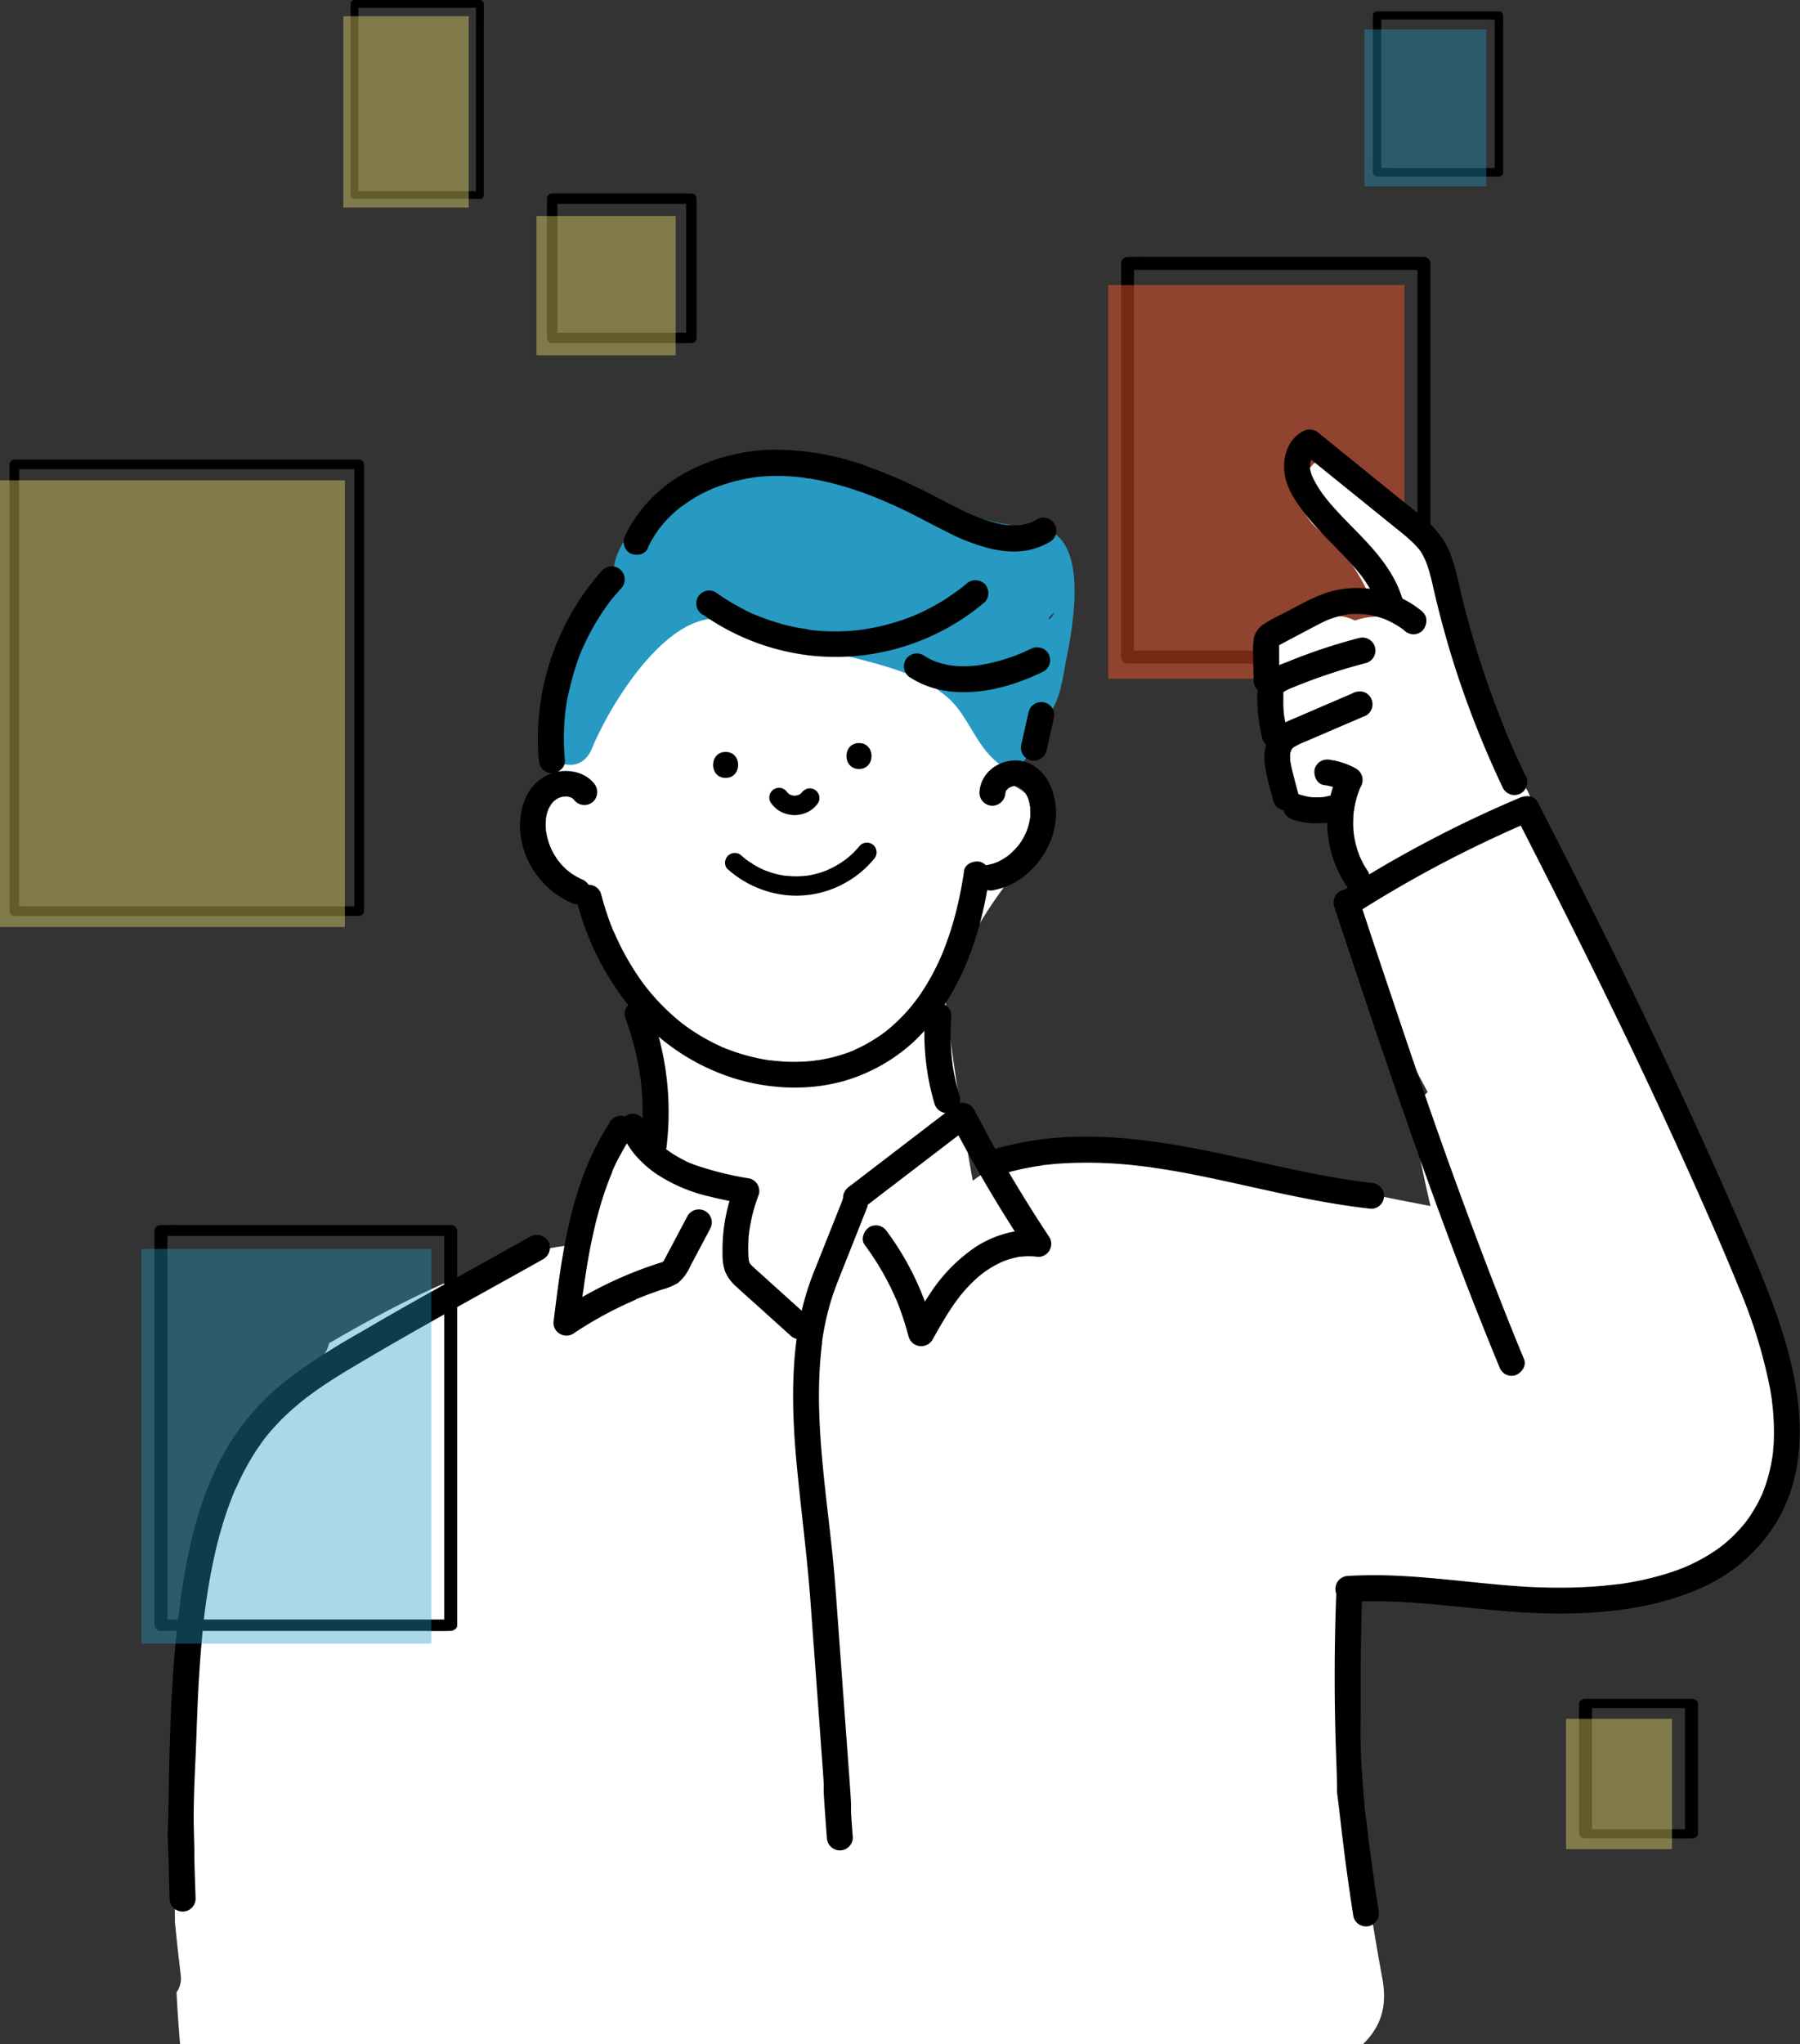 <svg xmlns="http://www.w3.org/2000/svg" viewBox="0 0 461.4 523.85"><rect x="0" y="0" width="461.4" height="523.85" fill="#333333" stroke="none"/><defs><style>.cls-1{fill:#f35528;opacity:0.48;}.cls-2{fill:#fff;}.cls-3{fill:#269ac2;}.cls-4{opacity:0.39;}.cls-5{fill:#fcec74;}</style></defs><g id="Layer_2" data-name="Layer 2"><g id="レイヤー_1" data-name="レイヤー 1"><g id="contents02"><g id="_2" data-name="2"><path d="M365,166.73H292.15c-1,0-2-.06-3,0h-.13l1.66,1.66V71.59c0-1.3.07-2.62,0-3.92V67.5l-1.66,1.66H361.9c1,0,2,.06,3,0H365l-1.66-1.66v96.8c0,1.3,0,2.61,0,3.92v.17a1.66,1.66,0,0,0,3.32,0V71.59c0-1.31,0-2.62,0-3.92V67.5A1.69,1.69,0,0,0,365,65.83H298.38c-3.06,0-6.14-.09-9.2,0h-.13a1.69,1.69,0,0,0-1.66,1.67v96.8c0,1.3,0,2.61,0,3.92v.17a1.68,1.68,0,0,0,1.66,1.66h66.62c3.06,0,6.14.1,9.2,0H365A1.66,1.66,0,0,0,365,166.73Z"/><rect class="cls-1" x="284.06" y="73.04" width="75.95" height="100.89"/><path class="cls-2" d="M453.44,353.75a63.49,63.49,0,0,0-1.8-21.75c-2.86-11.24-8.48-21.66-14.44-31.53a11,11,0,0,0-2.81-3.09q-1.77-3.75-3.69-7.43a9.37,9.37,0,0,0-2.41-2.9q-8.39-17.88-16.34-36c-1.73-3.94-3.46-7.9-5.16-11.86l-2.55-5.95-1.26-3c-.15-.33-.24-.55-.3-.69l-.26-.63Q397.2,216.55,392.16,204c-1.53-3.81-4.67-7.11-8.56-8q-1.58-5.62-3.1-11.27a10.76,10.76,0,0,0-2.87-4.83l-1.44-4.49a58.21,58.21,0,0,0,.27-10.46c-.1-.2-.19-.4-.28-.6l-11.39-27.34a4.75,4.75,0,0,1-.25-.87,8.29,8.29,0,0,1-3.43-1.63c-7.27-5.8-14.75-11.35-21.78-17.45a10.42,10.42,0,0,0-4.49,4.21c-3.08,5.84-1,11.41,4,15.17-2.32-1.76.6.54,1,.91.84.74,1.65,1.51,2.44,2.3s1.54,1.62,2.28,2.47l1,1.14c1.1,1.57,2.17,3.14,3.13,4.8.56,1,1.09,2,1.59,3,.26.51,2,3.8.61,1.18a27,27,0,0,1,2,5.78,17.68,17.68,0,0,0-5.59,1,10.48,10.48,0,0,0-9.88.15l-.81-.11-.46,0a22.37,22.37,0,0,0-3.25.46,10.31,10.31,0,0,0-1.47.6l-1.47.62a5.18,5.18,0,0,0-1.26.94,8.53,8.53,0,0,0-2.85,3.11c-.37.89-.75,1.77-1.12,2.65a2.49,2.49,0,0,0-.09.37c-.13,1-.26,2-.4,2.95a2.43,2.43,0,0,0,0,.38,20,20,0,0,0,.41,3.33,13,13,0,0,0,3.14,6c-1.53,8.86-1.47,17.94,2.43,26a6.49,6.49,0,0,1,2.25.15,18.11,18.11,0,0,1,11.06,8c2.1,3.12,3.26,6.77,4.9,10.13,1.52,3.11.87,6.88-2.28,8.73a6.16,6.16,0,0,1-.94.43,349.51,349.51,0,0,0,20.75,45.93c-2.83,2.7-3.82,6.74-3.07,10.91,1.09,6.15,2.37,12.25,3.8,18.3q-14-2.65-27.9-5.74c-9.77-2.16-19.46-4.56-29.18-6.92-9.93-2.41-20.31-4.58-30.58-4-10.91.57-21,3.73-29.68,10.18q-1.86-10.33-3.47-20.73c-.45-2.87-.87-5.74-1.29-8.61-.21-1.44-.41-2.88-.61-4.31-.11-.84-.23-1.67-.34-2.51,0-.14,0-.31-.07-.48-.44-3.35-.85-6.71-1.26-10.06.29-.57.56-1.15.82-1.73,1.17-2.67,2.15-5.39,3.18-8.1l.36-.9c0-.13.12-.27.2-.46.56-1.16,1.1-2.34,1.7-3.49a104.61,104.61,0,0,1,7.15-11.59c1.31-1.86,2.66-3.7,4-5.53h0a9.19,9.19,0,0,0,1.18-.77,11.88,11.88,0,0,0,4.07-6.34,10.49,10.49,0,0,0,.68-9.7,11.45,11.45,0,0,0-5.59-5.82,20.29,20.29,0,0,0-.13-4.06,73.81,73.81,0,0,0,2.65-16.52c.23-9.05-3.21-17.58-6.88-25.68a101.66,101.66,0,0,0-5.25-10,167.23,167.23,0,0,0-28-15.92,2.64,2.64,0,0,1-.8-.52l-.56,0c-.55,0-1.1-.09-1.66-.13a5.54,5.54,0,0,0-.87,0c-.8-.15-1.65-.41-2.32-.56-3.12-.67-6.21-1.5-9.34-2.13-7-1.42-14.25-2.19-21.23-.23-6.21,1.74-11.09,5.7-14.83,10.84a21.81,21.81,0,0,0-1.5,2.36c-7.63,2-14.64,9-19,14.87-5.88,8-8.74,17.94-9.23,27.72a65.38,65.38,0,0,0,2.79,21.51,14.14,14.14,0,0,0-4.68,7.49c-2.34,9.87,3.84,18.23,12.93,21.38a28.65,28.65,0,0,0,2.88.82,38.83,38.83,0,0,0,2.63,17.25A42.29,42.29,0,0,0,165,262c.69.79,1.41,1.54,2.15,2.27a194.79,194.79,0,0,0,3.22,19.38l-.27,3.45a10.9,10.9,0,0,0-3.8-.13c-4.59.61-7.64,3.7-9.22,7.94a114.72,114.72,0,0,0-6,24.13c-8.26-.41-17,2.33-24.54,4.92C111.68,329,97.88,336.35,84.37,344.2a8.11,8.11,0,0,1-2.14,3.89,143.94,143.94,0,0,0-12.67,14.55,133.08,133.08,0,0,0-9.91,15.68q-2.1,3.89-3.93,7.91c-.28.64-.56,1.28-.85,1.91,0,.08-.18.42-.27.63-.48,1.18-1,2.36-1.41,3.55-1.76,4.65-3.27,9.4-4.56,14.2a6.24,6.24,0,0,1,.11,1.56c-1.48,27.85-4,56.23-3.91,84.33q.68,6.94,1.52,13.87a6.25,6.25,0,0,1-1.09,4.26q.32,6.68.91,13.31H349.33a18.9,18.9,0,0,0,2-2.19c3.46-4.49,4-9.26,3-14.74q-2.64-14.26-4.62-28.63a627.4,627.4,0,0,1-5.05-66.53c0-.29,0-.58,0-.88q.21-3.09.44-6.18l21.51,2.55c11,1.31,22,3.06,33.07,3.37,20.14.58,44.14-6.17,53.13-26.18C457.08,374.89,458,363.31,453.44,353.75Z"/><path class="cls-2" d="M232.75,127.53c-.82-.51-1.64-1-2.47-1.49h-.05l-.2.14C230.94,126.61,231.85,127.07,232.75,127.53Z"/><path class="cls-3" d="M271.83,176.49c.62-2.41,1-5,1.43-7.13,1.77-9,6.68-33.85-8.39-34.28A58.33,58.33,0,0,1,244,130.22c-2.45-.71-4.86-1.52-7.22-2.4a2.77,2.77,0,0,1-1.77-1.92l-1.8-1-1.2.62c-7.63-4.31-15.85-7.29-25.09-7.41a92.37,92.37,0,0,0-13.77,1.33,43.77,43.77,0,0,0-10,2.44,9.13,9.13,0,0,0-3.3.61c-9.08,3.49-17,9.6-21.21,18.61a15,15,0,0,0-1.19,9c-.87,1.07-1.67,2.17-2.42,3.3a77.11,77.11,0,0,0-14.48,35.21l0,.07h0c-.08.51-.16,1-.23,1.54-.37,2.83,2.5,5.42,5.05,5.72,3.09.37,5.26-1.4,6.38-4.16,4.4-10.78,19.13-35.35,33.56-33.12,10.3,1.6,19.56,6,29.49,8.79,9.63,2.71,20.55,4.57,28.27,11.43,4.84,4.29,6.88,11.42,11.79,15.82,4.13,3.71,5.43,3.59,8.08-.33,1.12-1.65.73-4.37,1.65-6.2,1.37-2.72,4.07-4.36,5.48-6.95A21.25,21.25,0,0,0,271.83,176.49Zm-2.4-18.79.9-.83C269.28,159.17,268,159,269.43,157.7Z"/><path d="M154.6,145.89a65.22,65.22,0,0,0-16.47,37.71,59.13,59.13,0,0,0,0,11.21,3.55,3.55,0,0,0,1,2.35,3.35,3.35,0,0,0,2.35,1c1.66-.07,3.51-1.47,3.33-3.32a58.78,58.78,0,0,1-.13-9.75c.05-.79.12-1.57.2-2.35,0-.37.09-.74.14-1.11.09-.79-.12.78,0,0l.09-.66c.25-1.63.57-3.25,1-4.85A61.68,61.68,0,0,1,149,166.9c0-.06.3-.75.09-.23s.07-.16.1-.22l.45-1c.36-.78.73-1.55,1.12-2.32.73-1.43,1.52-2.84,2.35-4.21q1.41-2.29,3-4.46l.4-.54c.43-.58-.39.48,0,0l.84-1c.62-.75,1.26-1.48,1.91-2.2a3.33,3.33,0,0,0-4.7-4.71Z"/><path d="M257.75,203.07c0-.4.22-.54-.05.23.05-.15.06-.32.1-.47a1.76,1.76,0,0,0,.1-.3c-.11.72-.27.59-.08.22l.24-.4c.24-.41-.22.28-.24.3a9.32,9.32,0,0,0,.77-.77s-.72.49-.3.23l.4-.25c.32-.19,1.07-.36.07-.09.29-.07.56-.19.84-.27l.4-.08c.56-.13-.95.07-.09,0,.27,0,.54,0,.81,0,.63,0-.87-.18-.25,0l.31.07.46.14c.59.17-.75-.39-.2-.09a6.19,6.19,0,0,0,.91.56l-.38-.29.28.24.27.26c.14.13.26.26.39.4l.12.15c.21.27.16.19-.18-.23a5.37,5.37,0,0,0,.52.79c.19.32.31.73.52,1-.46-.66-.16-.4-.05-.07.05.12.09.25.13.37a11.48,11.48,0,0,1,.31,1.15c.07.31.08.67.18,1-.27-.82-.05-.43,0-.09s0,.4,0,.59a17.75,17.75,0,0,1,0,2.19c0,.31-.24.78,0-.08a2.63,2.63,0,0,0-.06.39c-.08.43-.17.86-.27,1.28a17.72,17.72,0,0,1-.64,2c-.08.22-.4.81,0,0-.06.11-.11.24-.17.36-.19.42-.4.83-.63,1.24a19.56,19.56,0,0,1-1.06,1.67c-.11.16-.25.31-.35.48.45-.78.2-.26,0-.06s-.51.6-.79.88a18.51,18.51,0,0,1-1.72,1.59c-.55.45.64-.45.06-.05l-.56.39c-.34.23-.7.45-1.06.66s-.68.36-1,.53c-.08,0-.68.28-.12.07s-.21.07-.32.11a14.07,14.07,0,0,1-2.39.65,3.34,3.34,0,0,0-2.32,4.09,3.41,3.41,0,0,0,4.09,2.33c7.43-1.39,13.48-7.82,15.33-15a18.12,18.12,0,0,0-.89-11.93c-1.6-3.59-5.17-6.47-9.24-6.29-4.62.19-8.67,3.52-8.89,8.28a3.35,3.35,0,0,0,3.32,3.33,3.39,3.39,0,0,0,3.33-3.33Z"/><path d="M152.24,200.72c-2.32-2.85-6.31-3.65-9.76-2.87a11.4,11.4,0,0,0-7.66,6.43c-3,6.54-1.39,14.47,2.87,20.08a22.17,22.17,0,0,0,9.44,7.27,3.33,3.33,0,0,0,2.56-.34,3.33,3.33,0,0,0,1.2-4.55,4,4,0,0,0-2-1.53c1,.41-.07,0-.3-.15s-.6-.3-.89-.47c-.59-.33-1.14-.71-1.69-1.09-.23-.16-.24-.34.19.15a3,3,0,0,0-.4-.31l-.69-.6a19.57,19.57,0,0,1-1.42-1.46c-.18-.2-.44-.66-.66-.79.36.22.35.48.15.18-.1-.14-.21-.28-.3-.42a16.57,16.57,0,0,1-1.14-1.84c-.14-.24-.26-.49-.38-.74s-.52-1.29-.18-.34c-.23-.65-.49-1.29-.69-2s-.33-1.29-.45-1.94a2.25,2.25,0,0,0-.08-.52c0,.07.09.83,0,.25,0-.39-.06-.77-.07-1.16a13.6,13.6,0,0,1,.06-2,1.93,1.93,0,0,0,0-.42c.08.7-.07.51,0,.16s.15-.76.24-1.13.2-.66.32-1c0-.13.1-.26.14-.39-.22.75-.19.44-.09.23s.3-.6.48-.9l.21-.34c.06-.09.51-.82.22-.33s.05,0,.13-.13l.26-.28.33-.31c.23-.23.51-.23-.18.11.24-.12.45-.31.68-.45l.4-.22c.28-.14.73-.16-.14,0,.29-.07.57-.21.86-.29l.52-.12c.33-.07.74.05-.18,0,.29,0,.59-.05.89-.05l.44,0c.78,0-.71-.16-.11,0,.29.07.57.13.84.22.11,0,.66.24.09,0s0,0,.15.09.24.16.37.23c.53.3-.57-.53-.12-.1a7.92,7.92,0,0,1,.75.78,3.34,3.34,0,0,0,4.7,0,3.43,3.43,0,0,0,0-4.71Z"/><path d="M147.83,230.83A71.13,71.13,0,0,0,162.22,259a55.68,55.68,0,0,0,26.49,17.49c10.31,3.06,21.94,3.13,32-1A44.85,44.85,0,0,0,234,267.15a52,52,0,0,0,9.18-11.34c5.07-8.33,8.13-17.87,9.82-27.44.2-1.15.38-2.29.55-3.44a3.67,3.67,0,0,0-.34-2.56,3.36,3.36,0,0,0-2-1.53c-1.57-.36-3.83.48-4.09,2.32a97.23,97.23,0,0,1-2.92,13.63q-1,3.35-2.26,6.59l-.3.75-.22.54c.22-.55-.14.33-.19.43-.13.31-.27.61-.41.92-.49,1.06-1,2.11-1.54,3.14a56.34,56.34,0,0,1-3.53,5.87c-.31.46-.64.92-1,1.36-.15.22-.31.43-.47.64s-.4.38.16-.21c-.13.14-.25.31-.37.46-.69.87-1.42,1.72-2.17,2.53a45.25,45.25,0,0,1-5,4.61c-.36.29.68-.51.13-.1l-.32.24-.64.47c-.48.34-1,.68-1.48,1-1,.62-1.94,1.2-2.95,1.74-.52.28-1.05.55-1.59.8l-.89.41c-.13.06-.27.11-.4.18.29-.16.55-.23.09,0a37.2,37.2,0,0,1-3.59,1.26,36.74,36.74,0,0,1-3.58.9q-.92.19-1.83.33l-.43.07c-.32.05-.61-.08.13,0a5.34,5.34,0,0,0-1,.11,47.72,47.72,0,0,1-7.56.2l-1.87-.14-.87-.09-.55-.07c-.15,0-.75,0-.22,0s.06,0-.1,0l-.44-.07-1-.16q-1-.18-1.95-.39a50,50,0,0,1-7.29-2.17l-.82-.32-.51-.21c-.36-.14-.19.08.18.08a2.83,2.83,0,0,1-.8-.35l-1-.47c-1.12-.53-2.22-1.11-3.3-1.72s-2.18-1.32-3.23-2c-.51-.35-1-.71-1.51-1.07l-.69-.52c-.25-.19-.33-.07.15.12a2.72,2.72,0,0,1-.51-.4,56.17,56.17,0,0,1-5.41-4.94q-1.34-1.39-2.58-2.88c-.37-.44-.73-.88-1.09-1.33l-.26-.34c-.35-.44.08.11.12.17-.2-.3-.43-.58-.64-.86a64.71,64.71,0,0,1-4-6.21,67,67,0,0,1-3.31-6.62l-.17-.39c-.29-.67.23.55,0,.1l-.33-.79q-.36-.9-.69-1.8-.65-1.76-1.2-3.54t-1-3.48a3.32,3.32,0,1,0-6.41,1.77Z"/><path d="M186,199.34c4.28,0,4.28-6.66,0-6.66s-4.29,6.66,0,6.66Z"/><path d="M220.19,197.06c4.28,0,4.29-6.65,0-6.65s-4.29,6.65,0,6.65Z"/><path d="M197.53,205.62a7.33,7.33,0,0,0,2.62,2.39,8.11,8.11,0,0,0,3.44.87,7.87,7.87,0,0,0,3.41-.77,7,7,0,0,0,2.71-2.34,2.44,2.44,0,0,0,.25-1.92,2.48,2.48,0,0,0-3.06-1.74,2.88,2.88,0,0,0-1.49,1.15l-.07.08.39-.51a4.61,4.61,0,0,1-.76.77l.5-.39a4.85,4.85,0,0,1-1.08.63l.6-.25a5.3,5.3,0,0,1-1.3.34l.67-.09a5,5,0,0,1-1.34,0l.66.09a5.3,5.3,0,0,1-1.3-.34l.6.25a4.85,4.85,0,0,1-1.08-.63l.5.39a4.71,4.71,0,0,1-.83-.84l.39.51-.12-.17a2.66,2.66,0,0,0-1.49-1.14,2.5,2.5,0,0,0-2.82,3.66Z"/><path d="M186.52,222.71a26.77,26.77,0,0,0,15.14,6.69,25.68,25.68,0,0,0,15.53-3.47,25.37,25.37,0,0,0,6.79-5.76,2.54,2.54,0,0,0,0-3.52,2.5,2.5,0,0,0-3.52,0,25.09,25.09,0,0,1-2.41,2.53l-.67.57c-.08.07-.75.59-.35.29-.49.37-1,.73-1.52,1.07a24,24,0,0,1-3.07,1.67l-.2.09L212,223l-.82.31c-.58.21-1.17.39-1.77.55s-1.06.27-1.6.38c-.28.06-.57.11-.86.15l-.32.05c.58-.09-.14,0-.21,0a23.49,23.49,0,0,1-3.56.09l-.89-.07c-.16,0-1-.11-.45,0-.59-.08-1.18-.19-1.76-.31a24.07,24.07,0,0,1-3.54-1.07l-.31-.12c-.68-.27.44.21-.23-.1l-.91-.43c-.6-.3-1.19-.62-1.76-1s-1.13-.72-1.67-1.12c-.06,0-.43-.32-.2-.14s-.23-.19-.27-.23c-.29-.23-.57-.48-.85-.73a2.5,2.5,0,0,0-3.53,3.53Z"/><path d="M160.24,260.71a72.24,72.24,0,0,1,3.49,12.77c.09.5.17,1,.25,1.5l.12.76c0,.13,0,.25.05.38.07.48-.08-.61,0-.13.13,1.1.25,2.2.34,3.3q.27,3.3.23,6.62a69.59,69.59,0,0,1-.48,7.5,3.34,3.34,0,0,0,1,2.36,3.37,3.37,0,0,0,2.35,1,3.42,3.42,0,0,0,3.32-3.33A74.54,74.54,0,0,0,169,266.23a71.71,71.71,0,0,0-2.31-7.29,3.39,3.39,0,0,0-4.09-2.32c-1.59.51-3,2.34-2.32,4.09Z"/><path d="M221.12,309.72l27.34-20.93-4.55-1.19q6.87,13.14,14.78,25.7,2.26,3.58,4.61,7.12,1.43-2.51,2.87-5c-5.64-.72-11.48,1.14-16.19,4.18A42.47,42.47,0,0,0,238.07,332c-1.74,2.6-3.29,5.32-4.82,8l6.08.8a72,72,0,0,0-11.92-25.15,3.59,3.59,0,0,0-2-1.53,3.44,3.44,0,0,0-2.57.33c-1.38.89-2.3,3.06-1.19,4.55a70.29,70.29,0,0,1,6.94,11.5c.22.48.45,1,.66,1.43l.39.89c.06.14.43.89.05.1.48,1,.84,2.1,1.23,3.16q1.14,3.19,2,6.48a3.36,3.36,0,0,0,6.08.8c1.29-2.31,2.6-4.61,4-6.84.69-1.08,1.4-2.14,2.16-3.18l.57-.76c.36-.49,0,0-.09.1a1.94,1.94,0,0,0,.3-.38c.42-.53.85-1.05,1.3-1.56.87-1,1.78-1.93,2.74-2.83.45-.42.92-.82,1.4-1.21.1-.08.79-.6.38-.31l.13-.09.46-.34a27.75,27.75,0,0,1,3.26-2l.82-.4.42-.2c.11,0,.58-.24.13-.06s.33-.13.45-.17c.36-.14.72-.26,1.08-.38a19.25,19.25,0,0,1,2-.53c.33-.08.66-.14,1-.2l.11,0c.3,0,.3,0,0,0h0l.23,0a18.2,18.2,0,0,1,4.3.06,3.33,3.33,0,0,0,2.87-5q-8.19-12.36-15.38-25.35-2-3.72-4-7.47c-.76-1.45-3.17-2.25-4.55-1.19L217.77,304a3.66,3.66,0,0,0-1.53,2,3.42,3.42,0,0,0,.33,2.56c.88,1.36,3.08,2.32,4.55,1.19Z"/><path d="M159,289.62a24.7,24.7,0,0,0,3.95,6.5,28,28,0,0,0,5.35,4.73,41.47,41.47,0,0,0,13.73,5.8c2.79.7,5.62,1.24,8.45,1.77q-1.15-2.06-2.32-4.09a44.57,44.57,0,0,0-2.95,16.91,13.25,13.25,0,0,0,.6,4.43,10.46,10.46,0,0,0,2.83,3.95c2.16,2,4.35,3.93,6.53,5.89l7.5,6.77a3.33,3.33,0,0,0,4.71-4.7l-12.55-11.32-1.48-1.34-.59-.56-.32-.33c-.09-.1-.42-.61-.18-.19s-.17-.41-.23-.42c.21.06.19.62.07.15,0-.15-.09-.3-.12-.45s0-.23-.07-.34c-.1-.46,0,.65,0,.18s-.05-.72-.06-1.08a38.43,38.43,0,0,1,0-3.87q0-1,.15-1.92c0-.3.07-.6.1-.9.06-.5-.1,0,0,.12,0-.06.06-.44.07-.51a42.32,42.32,0,0,1,2.35-8.71,3.34,3.34,0,0,0-2.33-4.09,84.21,84.21,0,0,1-14-3.46l-.83-.31-.47-.19.21.09a16.49,16.49,0,0,1-1.6-.74c-.93-.46-1.84-1-2.72-1.51-.42-.27-.84-.55-1.25-.84l-.53-.38a2.25,2.25,0,0,1-.34-.25c0,.08.55.44.17.12a26.63,26.63,0,0,1-2.29-2.09c-.39-.41-.77-.83-1.12-1.27-.07-.08-.13-.17-.2-.24.56.56.21.28.06.08s-.33-.46-.48-.69c-.32-.47-.61-.95-.89-1.44l-.39-.75c-.11-.24-.52-1.18-.14-.28a3.64,3.64,0,0,0-1.53-2,3.37,3.37,0,0,0-2.56-.34c-1.54.5-3.05,2.37-2.33,4.09Z"/><path d="M216,307.42,208.6,326a70.66,70.66,0,0,0-4.25,16c-1.65,11.5-1.13,23.1,0,34.61,1.1,11.33,2.59,22.61,3.42,34q1.47,19.9,2.92,39.8c1,13.21-.07,2.41.9,15.61.12,1.68.25,3.35.37,5a3.33,3.33,0,0,0,6.65,0c-1-13.21.07-2.41-.9-15.62s-1.94-26.4-2.9-39.61c-.44-6-.84-11.92-1.46-17.87-.59-5.55-1.27-11.09-1.87-16.65-1.21-11.28-2.15-22.71-1.09-34,.06-.67.13-1.35.21-2,0-.36.08-.72.13-1.08,0,0,.07-.55,0-.18s0-.26,0-.32c.2-1.38.44-2.75.71-4.11a66,66,0,0,1,2.08-7.84c1-2.9,2.17-5.71,3.29-8.55q1.83-4.59,3.64-9.18l1.86-4.68a3.34,3.34,0,0,0-2.32-4.09,3.44,3.44,0,0,0-4.1,2.33Z"/><path d="M156.33,287.62c-7.67,11.64-10.88,25.47-12.86,39.09-.6,4.06-1.1,8.14-1.6,12.21a3.25,3.25,0,0,0,1.65,2.88,3.31,3.31,0,0,0,3.36,0,98.28,98.28,0,0,1,15.25-8.39L163,333c.58-.26,0,0-.11,0a2.76,2.76,0,0,1,.46-.19l2.08-.83c1.4-.54,2.8-1,4.22-1.52a14.88,14.88,0,0,0,4.12-1.7,11.26,11.26,0,0,0,3.15-4.25l5.1-9.61a3.33,3.33,0,0,0-5.75-3.36q-2.19,4.14-4.39,8.28l-1.1,2.06c-.15.3-.31.6-.47.89l-.21.38c-.29.47-.13.06.09-.06a3.85,3.85,0,0,1-.29.31c-.1-.11.63-.37.16-.14l-.18.11c-.26.12-.26.13,0,0l.2-.08-.31.11c-.63.23-1.27.42-1.9.63a102.73,102.73,0,0,0-16.2,7q-4.22,2.26-8.2,4.94l5,2.87c.21-1.69.41-3.38.63-5.06.1-.83.21-1.66.32-2.49.08-.6,0,.09,0,.18,0-.24.06-.47.1-.71.06-.47.13-.95.19-1.42.47-3.31,1-6.61,1.65-9.89s1.42-6.65,2.36-9.91q.67-2.37,1.49-4.71c.26-.74.53-1.47.81-2.2l.42-1.09.27-.65c.08-.2.3-.89,0-.07a34.62,34.62,0,0,1,2.42-5.07c.88-1.66,1.85-3.28,2.88-4.85a3.36,3.36,0,0,0-1.19-4.56,3.4,3.4,0,0,0-4.55,1.2Z"/><path d="M256.39,301a69.58,69.58,0,0,1,9-2.09l1.14-.18.63-.09c.51-.07-.05-.08-.12,0,.07-.11.88-.11,1-.13l1.27-.14c1.53-.15,3.06-.26,4.6-.33a113.11,113.11,0,0,1,18.67.78c.73.09,1.46.17,2.19.28-.89-.13.32,0,.52.07l1.28.19c1.54.23,3.07.48,4.6.74,3.14.55,6.26,1.17,9.39,1.83,6.32,1.32,12.62,2.79,18.95,4.13,7.26,1.54,14.57,2.88,21.95,3.7a3.32,3.32,0,0,0,3.32-3.32,3.41,3.41,0,0,0-3.32-3.33l-2.39-.28-.53-.07c-.63-.08,0,0,.09,0-.44-.05-.88-.12-1.32-.19-1.63-.23-3.26-.49-4.88-.77-3.21-.55-6.4-1.17-9.58-1.83-6.29-1.31-12.54-2.77-18.83-4.11-12.49-2.66-25.24-4.88-38.06-4.56a80.7,80.7,0,0,0-21.34,3.25,3.33,3.33,0,0,0,1.77,6.42Z"/><path d="M347.66,234a305.94,305.94,0,0,1,35-19.2q5.16-2.42,10.42-4.63L388.51,209c10.28,20.06,20.41,40.2,30.13,60.54q7.28,15.25,14.22,30.67c4.45,9.89,8.85,19.85,12.85,29.71a131,131,0,0,1,8,25.84c.19,1.05.36,2.09.51,3.14-.09-.63,0,.06,0,.21s.07.53.1.79c.07.62.13,1.25.18,1.88a57.44,57.44,0,0,1,.2,6.69c0,1.08-.1,2.16-.2,3.23,0,.51-.1,1-.17,1.53.1-.76,0,.24-.05.33l-.15.9a41,41,0,0,1-1.65,6.36c-.19.53-.4,1.06-.6,1.58,0,.1-.25.59,0,.07-.12.28-.25.56-.38.85-.48,1-1,2.06-1.59,3.05s-1.11,1.83-1.72,2.7c-.29.4-.58.8-.88,1.19.45-.58-.15.18-.2.25l-.56.66a38.08,38.08,0,0,1-4.48,4.41c-.18.15-.36.3-.55.44s-.64.49-.11.09c-.37.29-.75.56-1.13.84-.85.59-1.72,1.16-2.6,1.69a49.85,49.85,0,0,1-5.54,2.84c-.58.26-.11.05,0,0l-.79.33-1.34.51c-1,.36-2,.7-3,1a77.38,77.38,0,0,1-12.15,2.64c-1,.14.7-.08-.27,0l-.57.08-1.58.17q-1.65.18-3.3.3c-2,.15-4,.24-6,.3a151.52,151.52,0,0,1-15.8-.47c-11.16-.86-22.27-2.51-33.48-2.68q-4.12-.06-8.22.18a3.33,3.33,0,1,0,0,6.66c11.47-.69,22.9.71,34.3,1.83,10.08,1,20.18,1.6,30.3.74,8.84-.75,17.59-2.47,25.72-6.11a42.91,42.91,0,0,0,19.48-17c9.92-16.77,5.64-37.46-.62-54.7-3.58-9.87-7.91-19.5-12.13-29.12q-7-15.84-14.34-31.48c-9.73-20.69-19.93-41.17-30.32-61.54l-3.84-7.53c-.9-1.74-3-1.86-4.55-1.19A306.23,306.23,0,0,0,354,222.27q-4.92,2.88-9.73,5.95a3.33,3.33,0,0,0,3.36,5.75Z"/><path d="M341.94,232.13c5.14,15.48,10.27,30.95,15.58,46.37s10.78,30.77,16.59,46q4.9,12.87,10.16,25.61a3.61,3.61,0,0,0,1.53,2,3.37,3.37,0,0,0,2.56.33c1.54-.49,3-2.37,2.32-4.09-6.23-15.06-12-30.29-17.59-45.62s-10.83-30.75-16-46.21q-4.4-13-8.72-26.14a3.32,3.32,0,1,0-6.41,1.76Z"/><path d="M391,198.73q-2.24-4.69-4.28-9.48c-.06-.16-.13-.32-.2-.48.29.69.06.13,0,0l-.45-1.08c-.34-.84-.69-1.69-1-2.53q-.94-2.35-1.83-4.73-3.61-9.62-6.4-19.51-1.41-5-2.6-10.07a60.62,60.62,0,0,0-2.53-9.09A20,20,0,0,0,369,137a25.75,25.75,0,0,0-3.73-3.94c-2.61-2.27-5.36-4.38-8.06-6.55L338.07,111a3.49,3.49,0,0,0-4-.52c-4.17,2.13-5.5,7.14-4.69,11.45.75,4,3.35,7.49,5.83,10.57,4.14,5.16,9.27,9.43,13.39,14.61.13.17.54.74,0-.05l.36.48c.27.36.54.74.8,1.11.52.76,1,1.53,1.45,2.32s.77,1.67,1.22,2.45c-.46-.8-.13-.32,0-.07s.19.49.28.74q.22.66.42,1.32a3.33,3.33,0,1,0,6.42-1.76c-1.91-6.56-6.33-11.81-11-16.63-2.21-2.29-4.49-4.53-6.61-6.91-.5-.55-1-1.11-1.46-1.69l-.76-.94c-.34-.43.12.15.15.2-.14-.22-.32-.43-.48-.64a27.55,27.55,0,0,1-2.75-4.41l-.1-.22c-.15-.34-.14-.29,0,.14a3.84,3.84,0,0,0-.25-.67,11.57,11.57,0,0,1-.45-1.6l0-.24c-.06-.37-.06-.31,0,.19-.12-.14,0-.73,0-.91s0-.26,0-.39l0-.39c-.08.55-.09.65,0,.3,0-.2.08-.39.13-.58a3.11,3.11,0,0,0,.24-.75l-.18.43c0-.12.1-.23.16-.35s.19-.34.29-.51l.11-.16q.3-.42-.18.21a4,4,0,0,0,.52-.56l.14-.13c.27-.22.19-.16-.22.17.16,0,.51-.31.67-.39l-4-.52,17,13.74,8.34,6.74a42.71,42.71,0,0,1,3.64,3.2c.25.26.5.52.74.79l.39.46c.4.44,0,0-.07-.11a10.81,10.81,0,0,1,1.35,2.11,10.66,10.66,0,0,1,.47,1s.32.76.12.25.08.22.1.27c.28.74.53,1.5.76,2.26.44,1.54.8,3.1,1.15,4.67.76,3.28,1.58,6.56,2.47,9.81q2.68,9.84,6.2,19.44,4.06,11.08,9.15,21.76a3.35,3.35,0,0,0,4.56,1.19,3.42,3.42,0,0,0,1.19-4.55Z"/><path d="M364.66,156.77A26.14,26.14,0,0,0,345,150.83a25.09,25.09,0,0,0-5.35,1.19,46.1,46.1,0,0,0-5.74,2.57q-2.61,1.36-5.2,2.75a40.24,40.24,0,0,0-4.87,2.66,5.72,5.72,0,0,0-2.45,3.61,21.4,21.4,0,0,0-.16,4c0,2.28.06,4.56.14,6.84a3.33,3.33,0,0,0,6.66,0c-.07-1.91-.12-3.83-.14-5.74,0-.82,0-1.64,0-2.46,0-.43,0-.86,0-1.29,0-.73-.26.64,0,0l-.17.37c.19-.3.14-.23-.16.19.42-.5-.49.28-.12.08.15-.09.29-.19.44-.27.35-.2.71-.38,1.07-.57l2.39-1.27,5-2.64c.68-.36,1.37-.73,2.07-1.07.38-.2.77-.38,1.16-.57l.71-.32c.64-.29-.56.21.16-.06a24.81,24.81,0,0,1,4.37-1.27,2.2,2.2,0,0,0,.64-.1s-.84.09-.24,0l1.07-.1a23.18,23.18,0,0,1,2.36,0c.65,0,1.29.08,1.93.15s-.79-.13,0,0l.42.07c.43.08.85.16,1.27.26a21.88,21.88,0,0,1,2.27.66c.41.14.8.32,1.21.46-.8-.27-.32-.14-.1,0l.68.32c.7.35,1.39.73,2.06,1.15.36.23.72.47,1.07.72a3.44,3.44,0,0,1,.34.26l-.16-.13.33.28a3.63,3.63,0,0,0,2.36,1,3.39,3.39,0,0,0,2.35-1c1.12-1.23,1.43-3.52,0-4.71Z"/><path d="M348.52,163.45a145.51,145.51,0,0,0-15.3,4.88c-1.27.48-2.54,1-3.8,1.51a20.07,20.07,0,0,0-3.61,1.68,7.66,7.66,0,0,0-3.05,3.76,12,12,0,0,0-.45,4.3,40.75,40.75,0,0,0,1.3,9.77,3.33,3.33,0,0,0,6.42-1.77c-.31-1.2-.57-2.4-.76-3.62,0-.17-.06-.35-.07-.52,0,0,.07.62,0,.23s-.07-.61-.1-.92c-.06-.62-.1-1.23-.13-1.85s0-1.23,0-1.84c0-.31,0-.61,0-.91,0-.12,0-.24,0-.36s0-.81,0-.27,0,.09,0,0l0-.12c.08-.23,0-.15-.13.25a2.14,2.14,0,0,0,.3-.5c0,.09-.53.56-.14.23a2,2,0,0,0,.21-.2c.22-.24-.28.21-.29.22s.28-.2.41-.27a10.76,10.76,0,0,1,1.17-.6l.36-.16-.24.1,1-.4c1.14-.47,2.28-.92,3.43-1.35q3.51-1.33,7.08-2.48,4-1.31,8.09-2.35a3.33,3.33,0,0,0-1.76-6.42Z"/><path d="M346.88,177.59l-15.47,6.65c-2.46,1-4.94,2.25-6.21,4.77a12.63,12.63,0,0,0-.8,8c.45,2.79,1.32,5.53,2,8.26a3.33,3.33,0,0,0,6.42-1.77c-.6-2.33-1.27-4.66-1.79-7-.1-.49-.18-1-.27-1.46s.05.39,0,.37,0-.21,0-.32c0-.27-.05-.55-.06-.83s0-.47,0-.71.09-.93,0-.36,0-.18.07-.33.26-.56.23-.75c0,0-.31.64-.14.35.06-.11.11-.23.18-.34s.45-.65.13-.23.21-.19.31-.3c.26-.26.24,0-.15.1a1.6,1.6,0,0,0,.38-.26,20.9,20.9,0,0,1,3-1.44l7.22-3.1,8.24-3.54a3.29,3.29,0,0,0,1.53-2,3.41,3.41,0,0,0-.33-2.56,3.35,3.35,0,0,0-2-1.53,3.92,3.92,0,0,0-2.56.33Z"/><path d="M331.29,210a19.93,19.93,0,0,0,11,.4,3.36,3.36,0,0,0,2.32-4.09,3.41,3.41,0,0,0-4.09-2.33c-.54.13-1.08.24-1.63.32l.88-.12a17.23,17.23,0,0,1-4.48,0l.88.12a18,18,0,0,1-3.07-.72,3.34,3.34,0,0,0-4.09,2.32,3.4,3.4,0,0,0,2.32,4.09Z"/><path d="M339.28,201.16a16.43,16.43,0,0,1,2.86.64l.69.24.23.09-.12,0a5.59,5.59,0,0,1,1.32.65l-1.2-4.55a29.18,29.18,0,0,0,1.76,28.27,3.33,3.33,0,1,0,5.74-3.36,25,25,0,0,1-1.63-2.85c-.09-.2-.19-.39-.28-.59s-.12-.27-.17-.4c.19.45.22.52.08.18s-.36-1-.52-1.44a25.32,25.32,0,0,1-.79-3c-.1-.5-.16-1-.26-1.52.2,1,0,0,0-.2s-.05-.51-.07-.77a27.94,27.94,0,0,1,0-3.17q0-.78.12-1.53c0-.15,0-.29.05-.44l-.06.45c.1-.08.12-.72.15-.86a24.88,24.88,0,0,1,.72-3c.15-.49.32-1,.5-1.45.05-.14.11-.27.16-.41l-.08.19c0-.14.3-.67.37-.8a3.39,3.39,0,0,0-1.2-4.55,19.07,19.07,0,0,0-6.56-2.25,3.73,3.73,0,0,0-2.56.34,3.36,3.36,0,0,0-1.53,2c-.36,1.56.48,3.83,2.32,4.09Z"/><path d="M135.92,316.88c-14.63,8.23-29.41,16.2-43.88,24.73a173.11,173.11,0,0,0-17,10.86,64.31,64.31,0,0,0-15,15.58C51.43,381.1,47.92,396.88,46,412.19,43.82,429,43.45,446,43.19,462.91c-.19,11.94-.38.19.1,17.27q.09,3.18.19,6.34a3.33,3.33,0,1,0,6.66,0c-.58-16.93-.14-6.67-.43-16.8-.25-8.4.37-16.81.65-25.2s.66-16.64,1.44-24.93a159.93,159.93,0,0,1,3.6-22.79,103.46,103.46,0,0,1,3.24-10.91c.3-.83.62-1.66.94-2.47.44-1.1.55-1.37,1-2.28.73-1.64,1.52-3.26,2.37-4.84s1.81-3.21,2.82-4.75c.47-.71,1-1.41,1.45-2.09l.4-.54c0-.05.38-.5.08-.12.3-.39.62-.78.93-1.16a59.37,59.37,0,0,1,7.09-7.18c.6-.52,1.2-1,1.82-1.51l.49-.39c.06-.05.57-.45.28-.23s.22-.16.29-.21l.62-.47c1.34-1,2.71-1.95,4.1-2.88,2.73-1.82,5.53-3.52,8.35-5.19,13.89-8.25,28-16,42.15-23.88l5.5-3.08a3.35,3.35,0,0,0,1.19-4.55,3.4,3.4,0,0,0-4.55-1.19Z"/><path d="M342.52,408.73q-.79,20.92,0,41.86c.54,14-.4,2.88,1.18,16.75q1.37,12,3.24,23.86a3.3,3.3,0,0,0,1.53,2,3.37,3.37,0,0,0,2.56.34,3.41,3.41,0,0,0,2.32-4.09c-.53-3.42-1-6.83-1.51-10.26l-.18-1.35c-.09-.63,0,0,0,.07,0-.22-.06-.45-.09-.67l-.36-2.71c-.22-1.71-.43-3.43-.63-5.14-.82-6.91-.5-2.83-1.06-9.77-1.1-13.77-.68-13.59-.75-27.41q0-11.73.39-23.46a3.35,3.35,0,0,0-3.32-3.33,3.41,3.41,0,0,0-3.33,3.33Z"/><path d="M237.12,260.31a62.89,62.89,0,0,0,2.41,22.46A3.33,3.33,0,1,0,246,281c-.51-1.72-.95-3.46-1.3-5.22-.18-.86-.33-1.73-.47-2.59l-.09-.65c-.14-.89.08.73,0-.16l-.15-1.31a59.49,59.49,0,0,1-.13-10.76,3.34,3.34,0,0,0-3.33-3.32,3.41,3.41,0,0,0-3.33,3.32Z"/><path d="M166,140.51a28.33,28.33,0,0,1,2.49-4.34c.22-.32.45-.64.68-.95l.18-.23s-.45.56-.22.28l.42-.52c.52-.63,1.06-1.23,1.63-1.82s1.15-1.15,1.75-1.69c.29-.26.59-.51.89-.76l.53-.44.23-.18c.34-.28-.1.08-.21.16,1.35-.94,2.67-1.9,4.11-2.72q1.06-.61,2.19-1.17c.38-.19.77-.37,1.17-.55l.54-.25.28-.12c.39-.17-.65.27-.25.1a50.15,50.15,0,0,1,4.74-1.65,47,47,0,0,1,5-1.14l1.19-.19c.61-.09-.71.09-.09,0l.7-.08q1.25-.14,2.49-.21a50.89,50.89,0,0,1,5.66,0c1,.06,2.06.15,3.09.26l.74.09.37,0-.27,0a8.36,8.36,0,0,0,1.59.24,76,76,0,0,1,12.15,3.13q3,1,6,2.27l.42.17.41.17,1.5.66c1,.44,2,.9,3,1.37,3.74,1.77,7.36,3.77,11.06,5.62a53,53,0,0,0,11.71,4.57c4,.92,8.37,1.15,12.27-.34a18.56,18.56,0,0,0,3.09-1.46,3.33,3.33,0,0,0-3.35-5.75,12.6,12.6,0,0,1-1.19.65l-.31.14c-.32.17.29-.11.29-.11-.24.06-.48.19-.71.27-.45.15-.9.28-1.36.39l-.63.14c-.14,0-.95.15-.41.07s-.18,0-.31,0l-.65,0q-.7,0-1.41,0c-.48,0-1,0-1.44-.09a1.19,1.19,0,0,0-.33,0s.71.1.33,0l-.78-.12a34.49,34.49,0,0,1-5.7-1.6l-1.33-.52c-.11,0-.81-.33-.38-.15l-.48-.21q-1.43-.63-2.82-1.32c-3.74-1.84-7.37-3.87-11.13-5.67a129,129,0,0,0-12.24-5.18,69.2,69.2,0,0,0-25.09-4.49,49.07,49.07,0,0,0-21,5.31A37.17,37.17,0,0,0,161.41,135c-.4.72-.78,1.45-1.13,2.2a3.41,3.41,0,0,0,1.2,4.55c1.47.78,3.76.49,4.55-1.2Z"/><path d="M180.13,157.46a59.52,59.52,0,0,0,28.43,10.61,59.21,59.21,0,0,0,43.83-13.74,3.35,3.35,0,0,0,0-4.71,3.44,3.44,0,0,0-4.71,0q-.66.57-1.35,1.11a2.78,2.78,0,0,0-.27.21c.52-.5.27-.21.12-.09l-.75.55c-.94.69-1.9,1.35-2.88,2a56.63,56.63,0,0,1-6.1,3.38l-1.59.73-.32.13c-.54.24.08,0,.15-.06a6.45,6.45,0,0,1-.86.35c-1.08.43-2.18.83-3.28,1.19a56.21,56.21,0,0,1-6.75,1.75c-.57.11-1.15.21-1.72.3l-.8.13-.47.06c.19,0,.64-.08.2,0-1.16.14-2.32.26-3.48.33a55.74,55.74,0,0,1-7.08,0l-1.78-.16-.82-.09-.47-.06c-.44-.05,0,0,.18,0-1.14-.28-2.35-.37-3.51-.61a56.52,56.52,0,0,1-6.86-1.86c-.63-.22-1.27-.45-1.89-.69-.34-.12-.67-.25-1-.39l-.33-.13c-.4-.17-.33-.11,0,0a26.83,26.83,0,0,1-3.64-1.71,56.64,56.64,0,0,1-6.87-4.21,3.33,3.33,0,0,0-4.55,1.19,3.41,3.41,0,0,0,1.19,4.55Z"/><path d="M233.4,173.66c8,5.15,18.29,4.29,26.93,1.38a62.21,62.21,0,0,0,7.22-3,3.34,3.34,0,0,0,1.19-4.55,3.41,3.41,0,0,0-4.55-1.19c-.43.2-.86.41-1.3.6l-.66.3-.28.13c-.56.24.5-.21.11-.05-.92.37-1.84.74-2.78,1.07a47.57,47.57,0,0,1-6,1.69c-.5.1-1,.2-1.5.28-.25.05-.5.09-.76.12l-.32.05c.9-.17.35-.05.13,0-1,.12-2.07.2-3.12.23a29.46,29.46,0,0,1-3-.09l-.74-.07c-.84-.1.54.1-.06,0s-1-.17-1.54-.29a25.67,25.67,0,0,1-3.2-1l.32.13c-.16-.08-.33-.14-.48-.22s-.51-.24-.76-.37c-.54-.28-1.06-.59-1.56-.91a3.35,3.35,0,0,0-4.55,1.19,3.39,3.39,0,0,0,1.19,4.55Z"/><path d="M263.7,182.34l-1.89,8.36a3.53,3.53,0,0,0,.33,2.57,3.46,3.46,0,0,0,2,1.53,3.34,3.34,0,0,0,4.09-2.33l1.89-8.36a3.51,3.51,0,0,0-.33-2.56,3.42,3.42,0,0,0-2-1.53,3.34,3.34,0,0,0-4.09,2.32Z"/><path d="M384.22,43.08H356.84c-1.26,0-2.55-.09-3.8,0H353l1.07,1.08V5.6c0-.52,0-1.06,0-1.58V4L353,5h27.38c1.25,0,2.55.09,3.8,0h.05L383.14,4V39.2c0,1.63-.05,3.27,0,4.89v.07a1.08,1.08,0,0,0,2.16,0V8.91c0-1.63.05-3.27,0-4.89V4a1.1,1.1,0,0,0-1.08-1.08H356.84c-1.27,0-2.54,0-3.8,0H353A1.1,1.1,0,0,0,351.91,4V39.2c0,1.63-.06,3.27,0,4.89v.07A1.1,1.1,0,0,0,353,45.24h27.38c1.26,0,2.54,0,3.8,0h.05A1.08,1.08,0,0,0,384.22,43.08Z"/><path d="M177.22,85.25H141.54l1.34,1.34V50.91l-1.34,1.34h35.68l-1.34-1.34V86.59a1.34,1.34,0,0,0,2.68,0V50.91a1.37,1.37,0,0,0-1.34-1.34H141.54a1.36,1.36,0,0,0-1.34,1.34V86.59a1.36,1.36,0,0,0,1.34,1.34h35.68A1.34,1.34,0,0,0,177.22,85.25Z"/><path d="M92.07,232.26H7.27c-1.14,0-2.31-.06-3.46,0H3.67l1.22,1.22V123.66c0-1.49.05-3,0-4.46V119l-1.22,1.22H88.46c1.15,0,2.31.06,3.46,0h.15L90.84,119V228.83c0,1.49,0,3,0,4.45v.2a1.23,1.23,0,0,0,2.45,0V123.66c0-1.49,0-3,0-4.46V119a1.24,1.24,0,0,0-1.22-1.22H7.27c-1.15,0-2.3,0-3.46,0H3.67A1.25,1.25,0,0,0,2.44,119V228.83c0,1.49,0,3,0,4.45a1.34,1.34,0,0,1,0,.2,1.24,1.24,0,0,0,1.23,1.22H88.46c1.15,0,2.31,0,3.46,0h.15A1.22,1.22,0,0,0,92.07,232.26Z"/><path d="M115.53,415H44.29c-1,0-1.95-.06-2.92,0h-.12l1.66,1.41v-97c0-1.31.06-2.63,0-3.95v-.16l-1.66,1.41h71.24c1,0,2,.06,2.92,0h.12l-1.66-1.41v97c0,1.31,0,2.63,0,4v.16c0,1.83,3.33,1.83,3.33,0v-97c0-1.31,0-2.63,0-3.95v-.16a1.58,1.58,0,0,0-1.67-1.42H50.37c-3,0-6-.08-9,0h-.12a1.57,1.57,0,0,0-1.66,1.42v97c0,1.31,0,2.63,0,4v.16a1.57,1.57,0,0,0,1.66,1.42h65.16c3,0,6,.08,9,0h.12A1.43,1.43,0,1,0,115.53,415Z"/><path d="M123,49H92.19c-.42,0-.85,0-1.27,0h-.06l1,1V3c0-.63,0-1.27,0-1.9V1l-1,1h30.83c.42,0,.85,0,1.27,0H123l-1-.95V44c0,2,0,3.95,0,5.92,0,0,0,.05,0,.08A1,1,0,0,0,124,50V7c0-2,.06-4,0-5.92V1A1,1,0,0,0,123,0H94.83c-1.3,0-2.61,0-3.91,0h-.06a1,1,0,0,0-1,1V44c0,2,0,3.95,0,5.92V50a1,1,0,0,0,1,.95H119c1.3,0,2.62.05,3.92,0H123A1,1,0,0,0,123,49Z"/><path d="M433.58,468.74H406.42l1.66,1.18v-33.4l-1.66,1.18h27.16l-1.66-1.18v33.4c0,1.52,3.33,1.52,3.33,0v-33.4c0-.63-.77-1.17-1.67-1.17H406.42c-.9,0-1.66.54-1.66,1.17v33.4c0,.64.76,1.18,1.66,1.18h27.16C435.72,471.1,435.73,468.74,433.58,468.74Z"/><g class="cls-4"><rect class="cls-3" x="349.75" y="7.54" width="31.23" height="40.21"/><rect class="cls-5" x="137.52" y="55.37" width="35.68" height="35.68"/><rect class="cls-5" y="123.08" width="88.4" height="114.47"/><rect class="cls-3" x="36.26" y="320.03" width="74.28" height="101.15"/><rect class="cls-5" x="88" y="4.16" width="32.15" height="49.01"/><rect class="cls-5" x="401.43" y="440.45" width="27.16" height="33.4"/></g></g></g></g></g></svg>